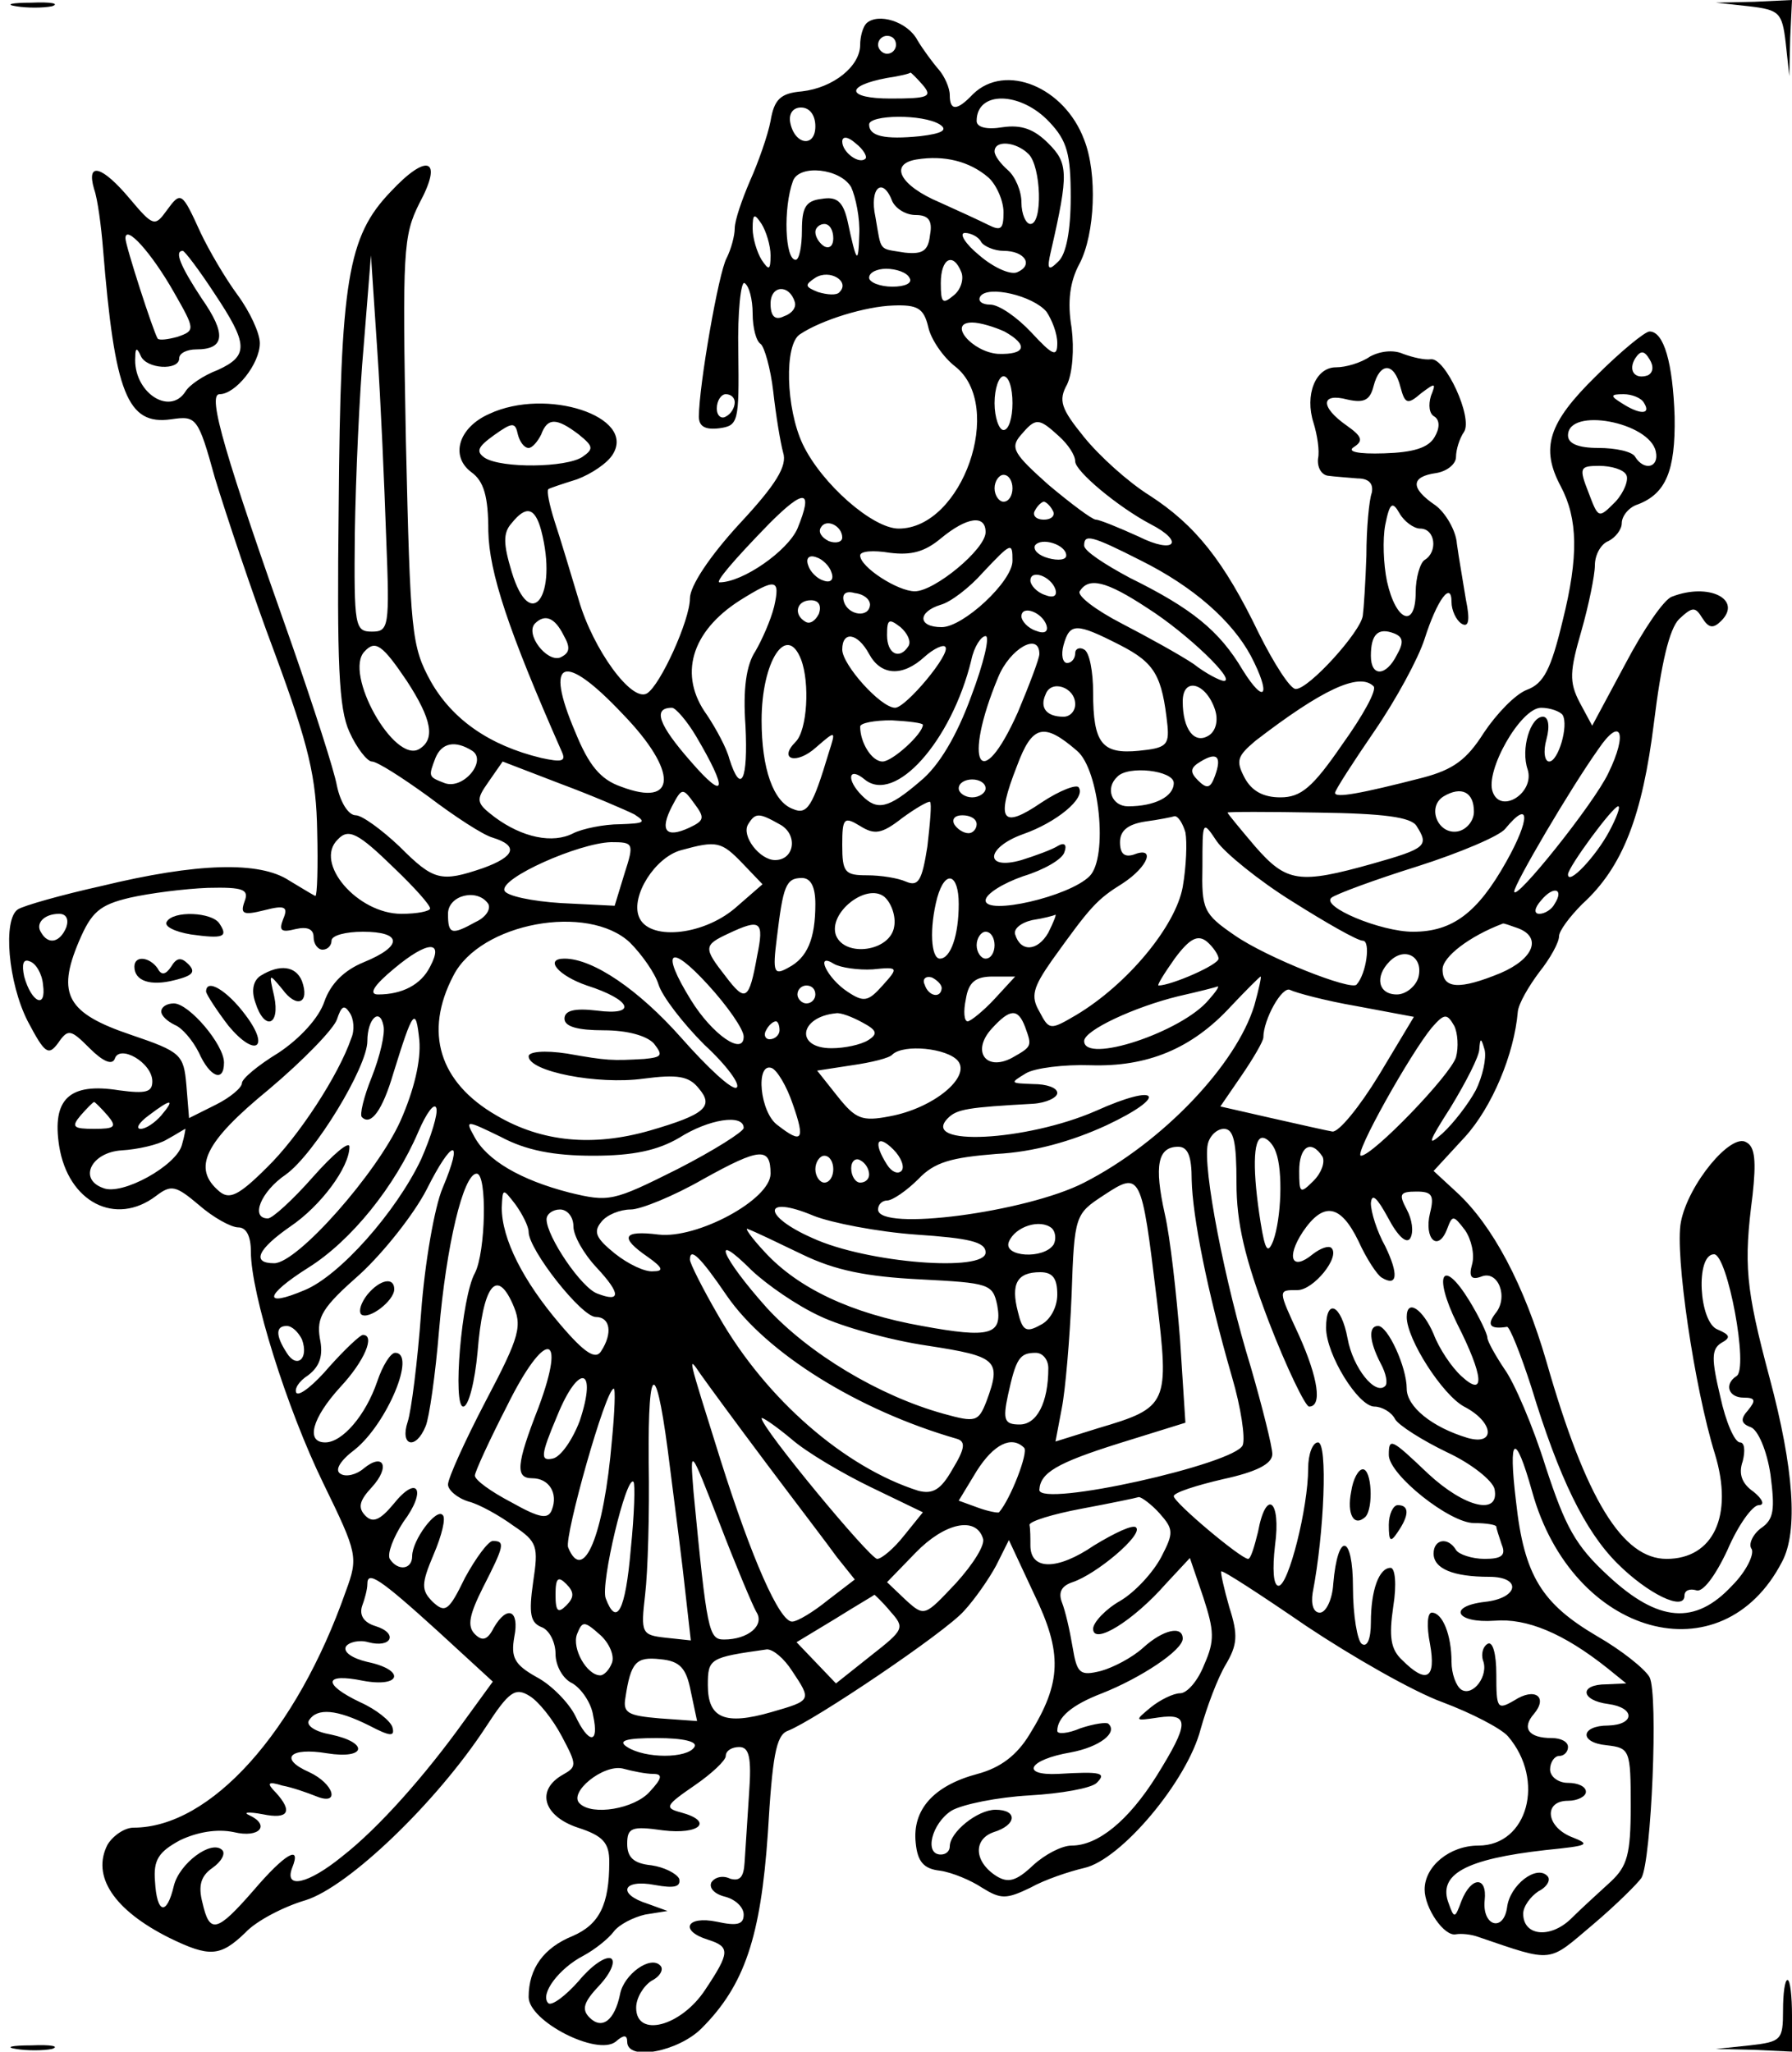 <?xml version="1.0" standalone="no"?>
<!DOCTYPE svg PUBLIC "-//W3C//DTD SVG 20010904//EN"
 "http://www.w3.org/TR/2001/REC-SVG-20010904/DTD/svg10.dtd">
<svg version="1.0" xmlns="http://www.w3.org/2000/svg"
 width="200pt" height="229pt" viewBox="0 0 200 229"
 preserveAspectRatio="xMidYMid meet">

<g transform="translate(0,229) scale(0.1,-0.1)"
fill="#000000" stroke="none">
<path d="M18 2283 c12 -2 30 -2 40 0 9 3 -1 5 -23 4 -22 0 -30 -2 -17 -4z"/>
<path d="M1952 2283 c34 -4 37 -7 41 -41 l4 -37 1 43 2 42 -42 -2 -43 -1 37
-4z"/>
<path d="M967 2264 c-4 -4 -7 -15 -7 -24 0 -24 -30 -48 -65 -52 -24 -2 -31 -9
-35 -33 -3 -16 -14 -47 -23 -67 -9 -21 -17 -44 -17 -53 0 -8 -4 -23 -9 -33 -9
-16 -31 -143 -31 -177 0 -11 7 -15 23 -13 21 3 22 7 21 85 -1 45 3 80 7 77 5
-3 9 -18 9 -34 0 -16 4 -31 9 -34 4 -3 11 -27 14 -53 3 -27 8 -57 11 -68 5
-15 -8 -36 -49 -80 -33 -36 -55 -69 -55 -83 0 -24 -33 -97 -48 -106 -17 -10
-60 49 -76 104 -9 30 -21 70 -27 88 -6 19 -9 34 -7 36 1 1 16 6 32 11 16 6 34
18 40 28 26 42 -74 75 -138 45 -34 -15 -44 -47 -20 -65 14 -10 19 -27 19 -66
1 -46 22 -110 82 -246 5 -11 0 -12 -23 -7 -58 14 -99 43 -123 85 -22 40 -23
54 -28 269 -4 212 -3 229 15 265 27 50 9 57 -32 13 -48 -50 -56 -99 -58 -351
-2 -176 0 -226 12 -252 8 -18 20 -33 25 -33 6 0 34 -18 63 -39 29 -22 61 -43
72 -46 29 -9 25 -21 -11 -34 -47 -16 -55 -14 -93 24 -20 19 -42 35 -49 35 -8
0 -17 14 -21 33 -3 17 -26 88 -50 157 -75 212 -95 280 -81 280 18 0 45 34 45
57 0 11 -11 35 -25 54 -14 19 -32 50 -41 69 -21 46 -22 47 -38 25 -13 -18 -15
-18 -41 13 -31 37 -49 42 -40 11 4 -11 8 -42 10 -67 13 -161 27 -197 76 -190
28 4 30 3 49 -66 12 -39 41 -127 67 -196 38 -103 46 -138 47 -198 1 -39 0 -72
-2 -72 -1 0 -14 8 -29 17 -33 22 -103 20 -210 -6 -45 -10 -87 -22 -93 -26 -17
-11 -11 -82 11 -125 19 -36 23 -39 34 -24 11 16 14 15 35 -6 15 -15 25 -19 28
-12 5 17 42 -4 42 -25 0 -12 -7 -14 -37 -10 -56 9 -75 -10 -67 -62 10 -63 63
-90 108 -56 17 13 22 12 48 -10 16 -14 36 -25 44 -25 9 0 14 -10 14 -27 0 -47
40 -175 81 -259 38 -78 39 -82 25 -120 -55 -157 -151 -264 -237 -264 -10 0
-23 -9 -29 -19 -18 -35 7 -73 69 -104 45 -22 57 -21 85 6 12 13 43 29 67 36
48 15 146 109 201 193 26 40 33 45 49 35 10 -6 26 -26 36 -45 17 -32 17 -34 1
-43 -30 -17 -22 -46 17 -59 28 -9 35 -17 35 -38 0 -48 -11 -70 -41 -83 -32
-13 -49 -36 -49 -68 0 -27 76 -66 97 -50 9 8 13 8 13 0 0 -22 57 -11 83 15 48
48 66 102 74 218 5 85 9 109 22 114 29 11 176 110 197 134 12 13 28 36 36 51
l14 28 28 -60 c32 -66 31 -99 -5 -157 -14 -23 -32 -37 -58 -44 -49 -13 -73
-40 -69 -77 2 -21 9 -29 27 -31 14 -2 35 -11 47 -19 21 -13 27 -13 54 0 16 9
43 18 60 22 41 9 115 97 130 155 7 25 19 57 28 72 13 22 14 33 4 64 -6 21 -10
39 -9 40 1 2 44 -26 95 -61 51 -34 119 -73 152 -85 32 -12 65 -29 73 -38 42
-49 22 -122 -33 -122 -32 0 -60 -23 -60 -49 0 -21 22 -53 35 -50 6 1 17 0 25
-3 85 -29 77 -29 128 14 26 22 50 46 54 52 11 19 19 205 9 224 -5 9 -31 30
-59 46 -61 36 -81 67 -90 150 -9 74 -1 79 18 11 45 -162 212 -208 279 -78 18
34 13 104 -14 205 -27 101 -29 127 -19 204 4 37 3 54 -7 59 -17 11 -65 -47
-73 -89 -7 -35 15 -185 38 -259 21 -69 -2 -117 -54 -117 -49 0 -90 66 -134
220 -25 86 -60 152 -100 189 l-26 24 35 38 c30 33 55 92 59 140 1 9 12 28 24
44 12 15 22 33 22 40 0 6 12 22 26 36 45 41 67 98 80 203 8 65 17 104 28 115
15 14 18 14 26 1 7 -11 12 -12 21 -3 24 24 -14 43 -55 27 -9 -3 -32 -37 -52
-75 l-37 -69 -14 26 c-12 23 -11 35 2 80 8 28 15 62 15 73 0 12 7 24 15 27 8
4 15 13 15 20 0 8 8 18 18 21 31 12 42 37 41 98 -2 60 -12 95 -28 95 -5 0 -32
-22 -60 -50 -53 -52 -62 -80 -39 -123 19 -36 20 -78 2 -150 -13 -54 -21 -70
-40 -77 -13 -5 -34 -27 -48 -48 -19 -30 -34 -41 -68 -50 -70 -18 -98 -23 -98
-17 0 3 20 34 44 69 24 35 49 81 56 103 14 44 30 65 30 41 0 -9 5 -20 11 -24
8 -5 10 3 5 27 -3 19 -8 47 -10 62 -1 15 -13 35 -24 43 -28 19 -28 32 1 36 12
2 22 10 22 18 0 8 4 21 9 28 10 16 -21 83 -37 81 -7 -1 -20 2 -31 6 -11 5 -26
3 -37 -3 -10 -7 -27 -12 -38 -12 -23 0 -35 -31 -25 -62 4 -13 7 -31 5 -40 -1
-10 4 -18 11 -19 7 -1 22 -2 33 -3 13 0 18 -6 16 -16 -3 -8 -6 -40 -6 -70 -1
-30 -3 -60 -4 -67 -2 -18 -61 -83 -75 -82 -6 0 -24 28 -41 62 -39 81 -71 121
-122 154 -24 15 -56 44 -73 65 -26 32 -29 41 -19 59 6 13 8 39 5 63 -5 29 -2
52 9 72 17 33 20 100 5 138 -22 59 -88 86 -124 51 -18 -19 -26 -19 -26 -1 0 8
-6 21 -12 28 -7 8 -18 23 -24 33 -11 21 -44 31 -57 19z m33 -24 c0 -5 -4 -10
-10 -10 -5 0 -10 5 -10 10 0 6 5 10 10 10 6 0 10 -4 10 -10z m30 -45 c11 -13
6 -15 -36 -15 -49 0 -52 14 -4 23 14 2 26 5 26 6 1 0 7 -6 14 -14z m141 -41
c20 -21 24 -36 24 -84 0 -37 -5 -64 -14 -72 -11 -11 -13 -9 -8 12 20 87 19 98
-3 120 -16 16 -30 21 -51 18 -18 -3 -29 0 -29 7 0 34 49 33 81 -1z m-261 -5
c0 -24 -23 -21 -28 4 -2 10 3 17 12 17 10 0 16 -9 16 -21z m139 2 c9 -6 3 -10
-22 -13 -40 -4 -57 0 -57 13 0 11 60 12 79 0z m-83 -38 c-7 -7 -26 7 -26 19 0
6 6 6 15 -2 9 -7 13 -15 11 -17z m182 5 c14 -14 16 -78 2 -78 -5 0 -10 11 -10
24 0 13 -7 29 -15 36 -8 7 -15 16 -15 21 0 13 24 11 38 -3z m-45 -26 c9 -8 17
-26 17 -39 0 -19 -3 -21 -17 -14 -10 5 -34 16 -54 25 -45 19 -57 43 -26 48 31
5 59 -2 80 -20z m-153 -11 c5 -11 10 -35 9 -53 -1 -34 -3 -32 -13 15 -5 22
-12 28 -29 25 -18 -2 -22 -10 -22 -35 0 -18 -3 -33 -7 -33 -12 0 -14 58 -3 88
7 19 53 14 65 -7z m46 -16 c4 -8 15 -15 26 -15 14 0 19 -6 16 -22 -2 -18 -8
-22 -28 -20 -30 5 -26 0 -33 40 -7 32 8 46 19 17z m-136 -60 c0 -17 -2 -17
-10 -5 -5 8 -10 24 -10 35 0 17 2 17 10 5 5 -8 10 -24 10 -35z m70 19 c0 -8
-4 -12 -10 -9 -5 3 -10 10 -10 16 0 5 5 9 10 9 6 0 10 -7 10 -16z m-736 -60
c24 -42 24 -43 4 -50 -11 -3 -20 -4 -22 -2 -5 8 -36 104 -36 112 0 16 29 -16
54 -60z m901 56 c3 -5 15 -10 25 -10 24 0 34 -16 15 -24 -8 -3 -27 6 -42 19
-16 13 -23 25 -16 25 6 0 15 -4 18 -10z m-856 -57 c38 -57 39 -70 4 -86 -16
-6 -32 -17 -36 -24 -18 -28 -59 0 -56 39 0 10 2 10 6 1 6 -15 43 -17 43 -3 0
6 9 10 19 10 32 0 34 17 6 57 -23 35 -31 53 -21 53 2 0 18 -21 35 -47z m192
-273 c4 -100 3 -105 -16 -105 -19 0 -20 6 -19 110 1 61 5 155 10 210 l8 100 7
-105 c4 -58 8 -152 10 -210z m642 296 c3 -8 -1 -20 -9 -26 -12 -10 -14 -8 -14
14 0 28 14 35 23 12z m-136 -22 c-3 -4 -14 -3 -24 0 -15 6 -15 8 -3 16 16 10
39 -4 27 -16z m78 16 c4 -6 -5 -10 -19 -10 -14 0 -26 5 -26 10 0 6 9 10 19 10
11 0 23 -4 26 -10z m-128 -27 c2 -6 -3 -13 -12 -16 -10 -5 -15 0 -15 14 0 21
21 22 27 2z m281 -11 c6 -9 12 -24 12 -35 0 -16 -5 -14 -29 12 -16 17 -36 31
-46 31 -9 0 -14 4 -11 9 8 13 59 1 74 -17z m-132 -17 c3 -14 17 -34 30 -44 56
-44 8 -181 -63 -181 -29 0 -86 50 -107 94 -19 40 -21 112 -3 123 24 16 73 31
104 32 27 1 34 -3 39 -24z m85 -5 c27 -15 24 -26 -7 -25 -29 2 -57 35 -29 35
9 0 25 -5 36 -10z m718 -49 c-15 -5 -22 6 -14 19 6 9 10 9 16 -1 5 -8 4 -15
-2 -18z m-276 -13 c5 -19 8 -20 23 -7 16 12 17 12 11 -3 -3 -10 -2 -20 4 -23
6 -4 6 -13 0 -23 -7 -12 -24 -17 -56 -18 -30 -1 -42 2 -34 7 11 7 9 12 -8 24
-30 21 -29 37 1 29 18 -4 25 -1 29 15 7 27 23 27 30 -1z m-433 -18 c0 -16 -4
-30 -10 -30 -5 0 -10 14 -10 30 0 17 5 30 10 30 6 0 10 -13 10 -30z m-310 1
c0 -6 -4 -13 -10 -16 -5 -3 -10 1 -10 9 0 9 5 16 10 16 6 0 10 -4 10 -9z
m1015 -1 c8 -13 -5 -13 -25 0 -13 8 -13 10 2 10 9 0 20 -4 23 -10z m13 -54 c4
-18 -13 -22 -23 -6 -3 6 -22 10 -41 10 -23 0 -34 5 -34 14 0 32 91 15 98 -18z
m-1258 4 c4 0 10 7 14 15 7 19 17 19 42 0 16 -13 17 -16 4 -25 -18 -12 -90
-13 -109 -1 -10 7 -8 12 10 25 21 15 24 15 27 1 2 -8 7 -15 12 -15z m592 13
c10 -9 18 -21 18 -28 0 -11 48 -51 84 -70 39 -20 27 -34 -13 -14 -22 10 -44
19 -48 19 -4 0 -28 18 -53 39 -38 34 -43 41 -31 55 17 20 20 20 43 -1z m633
-43 c3 -5 -2 -19 -12 -30 -19 -19 -19 -19 -30 10 -11 28 -10 30 12 30 13 0 27
-4 30 -10z m-685 -15 c0 -8 -4 -15 -10 -15 -5 0 -10 7 -10 15 0 8 5 15 10 15
6 0 10 -7 10 -15z m-240 -45 c-11 -25 -61 -60 -87 -60 -5 0 15 24 56 66 39 39
49 38 31 -6z m285 20 c3 -5 -1 -10 -10 -10 -9 0 -13 5 -10 10 3 6 8 10 10 10
2 0 7 -4 10 -10z m410 -20 c17 0 20 -26 5 -35 -5 -3 -10 -20 -10 -36 0 -41
-22 -33 -32 12 -4 19 -5 47 -2 63 5 25 8 27 16 13 5 -9 16 -17 23 -17z m-981
-2 c19 -73 -12 -116 -33 -46 -9 30 -10 43 0 54 16 20 26 18 33 -8z m336 -8 c0
-5 -7 -7 -15 -4 -8 4 -12 10 -9 15 6 11 24 2 24 -11z m160 6 c0 -19 -57 -66
-79 -66 -19 0 -61 27 -61 40 0 5 15 6 33 3 24 -3 39 1 57 16 29 24 50 27 50 7z
m90 -26 c0 -5 -9 -6 -20 -3 -11 3 -17 9 -15 14 7 10 35 1 35 -11z m84 -6 c58
-29 101 -67 122 -106 23 -44 16 -56 -9 -16 -26 44 -57 69 -126 103 -28 15 -51
30 -51 36 0 13 7 12 64 -17z m-144 0 c0 -23 -55 -74 -79 -74 -27 0 -27 17 -1
25 11 3 32 19 47 36 32 34 33 34 33 13z m-202 -13 c3 -8 -1 -12 -9 -9 -7 2
-15 10 -17 17 -3 8 1 12 9 9 7 -2 15 -10 17 -17z m250 -19 c2 -7 -2 -10 -12
-6 -9 3 -16 11 -16 16 0 13 23 5 28 -10z m-314 -19 c-4 -16 -14 -38 -21 -50
-10 -15 -14 -42 -11 -83 3 -61 -5 -78 -18 -37 -3 12 -15 34 -25 49 -32 44 -18
93 37 128 40 25 45 24 38 -7z m417 -2 c44 -28 99 -81 85 -81 -4 0 -20 8 -34
19 -15 10 -51 30 -80 45 -29 15 -50 31 -47 36 10 16 29 12 76 -19z m-310 4
c-1 -15 -24 -12 -29 3 -3 9 2 13 12 10 10 -1 17 -7 17 -13z m-57 -10 c-4 -8
-10 -12 -15 -9 -14 8 -10 24 6 24 9 0 12 -6 9 -15z m254 -13 c2 -7 -2 -10 -12
-6 -9 3 -16 11 -16 16 0 13 23 5 28 -10z m-539 -11 c8 -14 7 -20 -4 -25 -15
-5 -39 26 -28 38 11 11 22 7 32 -13z m385 -12 c-10 -16 -24 -9 -24 12 0 18 2
19 15 9 8 -7 12 -16 9 -21z m236 1 c39 -20 47 -34 53 -90 2 -22 -2 -25 -32
-28 -41 -4 -51 8 -51 65 0 23 -4 45 -10 48 -5 3 -10 1 -10 -4 0 -6 -4 -11 -9
-11 -5 0 -7 9 -4 20 7 25 14 25 63 0z m309 -11 c-12 -24 -29 -25 -29 -1 0 24
8 32 26 25 10 -4 11 -10 3 -24z m-589 1 c13 -24 37 -26 62 -3 10 9 21 14 23
11 7 -7 -44 -68 -56 -68 -16 0 -59 48 -59 65 0 21 17 19 30 -5z m114 -47 c-16
-44 -36 -78 -57 -95 -36 -31 -48 -33 -65 -16 -18 18 -15 33 3 18 34 -28 97 43
119 133 3 15 11 27 16 27 5 0 -2 -30 -16 -67z m-630 17 c28 -43 32 -65 14 -76
-28 -17 -85 85 -61 109 12 13 20 7 47 -33z m440 24 c10 -26 7 -79 -6 -92 -20
-20 1 -26 23 -6 22 19 22 19 14 -6 -18 -60 -24 -70 -40 -63 -22 8 -35 45 -35
99 0 66 28 109 44 68z m266 6 c0 -5 -11 -34 -24 -65 -42 -94 -62 -57 -22 39
13 32 46 51 46 26z m-465 -67 c62 -64 61 -105 -2 -81 -23 8 -36 24 -51 61 -35
82 -13 90 53 20z m505 11 c0 -8 -6 -14 -13 -14 -19 0 -27 10 -20 25 6 17 33 8
33 -11z m156 -6 c4 -12 1 -24 -7 -29 -16 -10 -29 7 -29 38 0 28 26 21 36 -9z
m177 26 c4 -4 -12 -33 -35 -65 -33 -48 -46 -59 -69 -59 -19 0 -32 7 -40 22
-10 19 -8 24 12 41 74 57 116 77 132 61z m-756 -56 c36 -61 33 -73 -6 -28 -36
41 -43 60 -21 60 4 0 17 -15 27 -32z m967 24 c7 -12 -5 -52 -15 -52 -5 0 -7
11 -3 25 4 15 2 25 -4 25 -14 0 -25 -36 -17 -59 8 -26 -30 -50 -39 -25 -9 23
31 94 54 94 10 0 21 -4 24 -8z m-714 -11 c0 -10 -34 -41 -45 -41 -12 0 -25 21
-25 39 0 4 16 7 35 7 19 -1 35 -3 35 -5z m172 -29 c25 -21 35 -119 14 -140
-23 -23 -116 -44 -116 -27 0 7 19 19 42 27 23 7 44 19 46 27 3 8 0 11 -7 7 -6
-4 -25 -11 -41 -16 -42 -12 -40 14 2 29 37 13 70 40 62 52 -2 4 -21 -3 -42
-17 -44 -30 -51 -20 -27 41 17 46 30 49 67 17z m593 -25 c-16 -34 -105 -145
-105 -132 0 8 62 114 94 159 25 37 33 18 11 -27z m-1268 25 c17 -11 -10 -44
-31 -36 -18 7 -18 7 -10 28 7 17 22 20 41 8z m829 -28 c-5 -14 -9 -15 -19 -5
-9 9 -9 14 3 21 18 11 24 6 16 -16z m-648 -43 c14 -9 11 -10 -16 -11 -18 0
-42 -5 -52 -10 -23 -12 -57 -5 -88 18 -21 16 -21 19 -7 39 l16 23 65 -25 c35
-13 72 -29 82 -34z m602 35 c0 -15 -21 -26 -51 -26 -18 0 -26 20 -12 33 12 13
63 7 63 -7z m-210 -6 c0 -5 -7 -10 -15 -10 -8 0 -15 5 -15 10 0 6 7 10 15 10
8 0 15 -4 15 -10z m-331 -44 c-26 -12 -33 -3 -19 24 11 21 12 21 25 3 12 -16
11 -19 -6 -27z m876 18 c0 -10 -8 -20 -18 -22 -22 -4 -35 27 -16 39 20 12 34
5 34 -17z m-610 -39 c-6 -38 -10 -45 -24 -39 -9 4 -28 7 -43 7 -25 0 -28 3
-28 34 0 30 2 32 20 21 16 -10 24 -9 47 9 15 11 29 19 31 18 2 -2 0 -24 -3
-50z m546 23 c14 -22 11 -25 -49 -42 -82 -23 -96 -21 -131 19 -17 20 -31 37
-31 38 0 1 46 1 101 0 73 -1 104 -5 110 -15z m215 -6 c-15 -28 -46 -61 -46
-48 0 8 50 76 56 76 3 0 -2 -13 -10 -28z m-926 8 c21 -11 17 -40 -5 -40 -17 0
-38 27 -30 40 8 13 12 13 35 0z m220 0 c0 -5 -4 -10 -9 -10 -6 0 -13 5 -16 10
-3 6 1 10 9 10 9 0 16 -4 16 -10z m233 -9 c2 -11 1 -38 -3 -61 -8 -44 -62
-109 -119 -143 -29 -17 -30 -17 -41 4 -10 17 -7 27 14 57 43 60 50 68 79 86
29 19 37 42 12 32 -10 -3 -15 1 -15 14 0 13 9 20 28 23 15 2 30 5 33 6 4 0 9
-8 12 -18z m358 -33 c-32 -57 -60 -78 -104 -78 -36 0 -103 28 -91 38 5 4 48
20 96 35 47 15 92 34 98 42 28 34 28 11 1 -37z m-239 -44 c38 -24 73 -44 79
-44 9 0 4 -37 -7 -49 -6 -7 -100 30 -136 55 -35 24 -37 29 -36 77 0 51 0 52
16 28 9 -13 47 -44 84 -67z m-1002 37 c22 -21 40 -41 40 -45 0 -3 -14 -6 -32
-6 -49 0 -98 57 -71 83 12 13 23 7 63 -32z m257 -6 l-11 -36 -60 3 c-32 2 -61
8 -63 14 -5 14 83 53 119 54 25 0 26 -1 15 -35z m132 11 l22 -23 -31 -27 c-37
-31 -97 -36 -107 -9 -9 23 18 66 47 74 40 11 45 10 69 -15z m81 -45 c0 -39 -9
-60 -30 -71 -16 -9 -18 -6 -13 33 7 58 10 67 28 67 10 0 15 -10 15 -29z m160
0 c0 -35 -9 -61 -21 -61 -10 0 -12 34 -3 68 9 32 24 27 24 -7z m-797 3 c-5
-14 -2 -16 22 -10 23 6 27 4 21 -10 -5 -13 -2 -15 14 -11 13 3 20 0 20 -9 0
-8 5 -14 10 -14 6 0 10 5 10 10 0 6 16 10 35 10 44 0 45 -16 1 -34 -22 -9 -37
-24 -44 -44 -6 -18 -27 -41 -51 -57 -23 -14 -41 -29 -41 -34 0 -5 -13 -16 -29
-24 l-30 -15 -3 37 c-3 34 -6 37 -62 56 -71 24 -83 45 -58 104 14 33 23 41 57
49 22 5 61 10 87 11 40 1 46 -2 41 -15z m725 -28 c-4 -28 -55 -35 -65 -10 -9
25 34 59 54 43 8 -7 13 -22 11 -33z m737 25 c-3 -6 -11 -11 -17 -11 -6 0 -6 6
2 15 14 17 26 13 15 -4z m-1190 0 c3 -6 -3 -15 -14 -20 -27 -15 -31 -14 -31 9
0 21 33 29 45 11z m-471 -26 c-7 -17 -20 -20 -28 -6 -7 10 3 21 20 21 8 0 11
-6 8 -15z m1096 -6 c-12 -21 -31 -22 -37 -2 -2 6 6 13 19 16 13 2 24 5 26 6 1
0 -2 -8 -8 -20z m-467 -11 c13 -13 28 -34 32 -47 4 -13 27 -43 51 -67 25 -23
41 -45 36 -48 -5 -3 -32 22 -62 56 -47 53 -98 88 -130 88 -23 0 -7 -19 25 -30
50 -16 57 -34 11 -28 -25 3 -36 0 -36 -9 0 -9 15 -13 44 -13 26 0 48 -6 56
-15 10 -13 9 -15 -11 -17 -36 -2 -41 -2 -86 6 -26 4 -43 2 -43 -3 0 -17 77
-32 128 -25 38 5 51 3 62 -11 17 -20 7 -29 -55 -47 -63 -18 -120 -13 -171 17
-64 37 -81 93 -48 156 30 59 150 81 197 37z m142 -15 c-9 -50 -13 -52 -35 -23
-25 32 -25 35 3 48 36 17 40 14 32 -25z m849 31 c27 -10 18 -34 -19 -50 -46
-19 -65 -18 -65 4 0 14 30 37 67 51 1 1 8 -2 17 -5z m-584 -19 c0 -8 -4 -15
-10 -15 -5 0 -10 7 -10 15 0 8 5 15 10 15 6 0 10 -7 10 -15z m250 -15 c0 -7
-53 -30 -67 -30 -2 0 6 13 18 30 17 23 26 27 36 19 7 -6 13 -15 13 -19z m-880
-9 c-10 -20 -31 -31 -58 -31 -11 0 -5 10 18 29 37 31 56 32 40 2z m350 -78 c0
-22 -35 2 -59 41 -34 55 -24 64 19 17 22 -24 40 -50 40 -58z m753 66 c-3 -10
-14 -19 -24 -19 -21 0 -25 20 -8 37 17 17 38 5 32 -18z m-1535 -8 c4 -28 -13
-20 -21 9 -3 14 -1 20 6 17 7 -2 14 -14 15 -26z m926 17 c29 3 29 2 11 -18
-16 -18 -21 -19 -39 -7 -23 15 -37 45 -15 31 7 -4 27 -7 43 -6z m77 -21 c-1
-12 -15 -9 -19 4 -3 6 1 10 8 8 6 -3 11 -8 11 -12z m59 -12 c-13 -14 -27 -25
-30 -25 -4 0 -5 11 -2 25 3 19 11 25 30 25 l25 0 -23 -25z m290 -7 c-20 -66
-102 -153 -190 -198 -64 -33 -230 -55 -230 -30 0 6 5 10 10 10 6 0 22 11 35
24 18 19 37 24 87 28 41 2 84 14 123 32 70 33 59 48 -12 16 -78 -34 -197 -40
-165 -8 10 10 22 12 95 16 15 1 27 7 27 12 0 6 -12 10 -27 10 -26 1 -26 1 -8
12 10 6 43 10 72 9 63 -2 113 18 157 66 17 18 32 33 33 33 1 0 -2 -14 -7 -32z
m-490 12 c0 -5 -4 -10 -10 -10 -5 0 -10 5 -10 10 0 6 5 10 10 10 6 0 10 -4 10
-10z m439 -6 c-30 -36 -139 -72 -139 -46 0 12 56 38 105 50 22 5 42 10 44 11
2 0 -2 -6 -10 -15z m165 -7 l64 -12 -39 -65 c-22 -36 -45 -64 -52 -63 -6 1
-37 8 -68 15 l-57 13 24 35 c13 19 24 38 24 42 0 20 21 58 30 53 6 -3 39 -12
74 -18z m-1122 -36 c-14 -41 -59 -110 -94 -144 -32 -32 -42 -36 -53 -27 -31
26 -17 55 55 114 38 32 72 67 76 78 5 15 8 17 14 8 5 -7 6 -20 2 -29z m23 -43
c-9 -22 -14 -43 -11 -45 10 -10 23 8 35 49 22 71 25 75 29 37 2 -23 -6 -56
-21 -90 -26 -58 -115 -159 -141 -159 -26 0 -18 16 18 41 34 23 66 66 66 89 0
7 -18 -8 -41 -34 -22 -25 -45 -46 -50 -46 -20 0 -8 30 20 49 32 23 91 120 91
149 0 25 14 38 18 17 2 -9 -4 -34 -13 -57z m547 61 c17 -9 18 -13 7 -20 -8 -5
-26 -9 -41 -9 -41 0 -36 35 5 39 5 1 18 -4 29 -10z m182 -5 c8 -22 8 -22 -15
-35 -29 -15 -45 8 -22 33 20 22 29 23 37 2z m481 -34 c-6 -20 -93 -110 -106
-110 -9 0 55 114 79 143 14 16 17 16 25 2 4 -8 5 -24 2 -35z m-755 30 c0 -5
-5 -10 -11 -10 -5 0 -7 5 -4 10 3 6 8 10 11 10 2 0 4 -4 4 -10z m777 -67 c-8
-15 -25 -37 -37 -48 -18 -16 -16 -10 9 29 17 28 32 57 32 65 1 13 2 13 6 -1 2
-9 -2 -29 -10 -45z m-578 33 c15 -18 -27 -53 -76 -62 -31 -6 -38 -3 -58 22
l-23 29 39 6 c21 3 42 8 45 12 13 12 61 7 73 -7z m-184 -49 c14 -40 10 -44
-17 -23 -20 14 -25 70 -7 64 6 -2 17 -20 24 -41z m-765 -12 c11 -13 8 -15 -15
-15 -23 0 -26 2 -15 15 7 8 14 15 15 15 1 0 8 -7 15 -15z m60 0 c-7 -8 -17
-15 -23 -15 -6 0 -2 7 9 15 25 19 30 19 14 0z m290 -49 c-28 -59 -91 -130
-130 -146 -47 -20 -45 -6 4 25 48 30 97 91 123 152 9 21 18 33 20 26 2 -6 -6
-32 -17 -57z m192 4 c45 0 72 6 96 20 33 21 72 27 72 11 0 -4 -33 -25 -74 -46
-72 -36 -76 -37 -121 -26 -54 14 -92 36 -106 63 -10 18 -9 18 30 -1 28 -15 59
-21 103 -21z m-459 12 c-6 -23 -67 -57 -88 -48 -28 10 -13 40 21 42 17 1 40 6
50 12 11 6 20 12 21 12 0 0 -1 -8 -4 -18z m1177 -42 c0 -45 9 -84 36 -155 20
-52 41 -95 45 -95 15 0 10 32 -11 79 -24 52 -24 51 -2 51 18 0 48 37 38 47 -3
3 -12 0 -21 -7 -23 -19 -30 -4 -11 25 23 34 42 31 62 -10 9 -20 21 -38 26 -41
18 -11 19 4 4 35 -9 16 -16 38 -16 48 1 12 7 6 19 -16 11 -21 21 -30 25 -23 4
7 2 21 -4 32 -9 17 -8 20 11 20 17 0 20 -4 15 -24 -7 -29 9 -44 19 -18 6 16 7
16 20 -1 7 -10 11 -27 8 -38 -4 -14 -1 -18 10 -14 19 8 31 -23 16 -41 -10 -13
-6 -18 13 -15 3 0 15 -30 27 -67 31 -102 60 -161 96 -197 34 -34 75 -54 75
-36 0 6 6 8 13 6 7 -3 21 15 35 45 12 28 28 50 35 50 7 0 4 7 -6 15 -13 9 -17
20 -12 34 3 12 2 21 -3 21 -6 0 -16 23 -22 51 -10 42 -10 53 1 60 11 6 10 9
-4 15 -21 8 -25 84 -4 84 15 0 39 -128 25 -136 -14 -9 -9 -24 8 -24 13 0 14
-3 5 -14 -9 -10 -8 -15 3 -19 8 -3 18 -26 22 -53 5 -39 4 -50 -11 -60 -9 -7
-14 -18 -10 -23 3 -6 -6 -25 -22 -41 -41 -44 -82 -41 -138 11 -37 34 -48 55
-70 122 -14 45 -35 94 -46 109 -10 15 -19 31 -19 35 0 4 -9 23 -20 41 -30 49
-41 30 -14 -25 30 -59 32 -84 5 -59 -11 10 -25 31 -31 47 -12 28 -30 40 -30
19 0 -25 40 -87 64 -100 33 -17 36 -44 4 -35 -40 12 -68 35 -68 55 0 24 -21
70 -32 70 -11 0 -10 -17 3 -42 6 -11 8 -22 5 -25 -11 -11 -36 20 -42 53 -7 38
-24 46 -24 12 0 -30 36 -88 54 -88 8 0 19 -6 23 -14 4 -7 31 -24 58 -37 28
-13 51 -32 53 -41 6 -30 -33 -21 -74 17 -41 39 -44 41 -44 21 0 -22 68 -76 95
-76 14 0 25 -2 25 -4 0 -2 3 -11 6 -20 5 -12 0 -16 -19 -16 -14 0 -29 5 -32
10 -9 15 -25 12 -25 -4 0 -17 22 -26 62 -26 37 0 33 -24 -5 -28 -42 -5 -32
-24 11 -21 36 3 77 -14 126 -53 l21 -17 -22 -1 c-31 0 -29 -18 2 -22 30 -4 30
-23 0 -24 -31 0 -33 -19 -2 -22 26 -3 27 -5 27 -68 0 -54 -4 -67 -22 -84 -13
-12 -33 -30 -45 -42 -23 -22 -53 -19 -53 6 0 8 8 19 17 25 10 5 14 13 10 17
-12 13 -42 -10 -45 -35 -4 -28 -28 -21 -25 8 3 27 -15 27 -26 -1 -7 -19 -8
-20 -14 -3 -13 33 19 50 108 60 49 5 51 6 28 15 -28 12 -30 40 -3 40 11 0 20
5 20 10 0 6 -9 10 -20 10 -11 0 -20 7 -20 15 0 8 5 15 10 15 6 0 10 5 10 10 0
6 -8 10 -18 10 -26 0 -34 11 -20 27 16 19 1 30 -22 15 -19 -11 -20 -9 -20 29
0 23 -4 38 -10 34 -5 -3 -7 -11 -5 -18 7 -17 -11 -41 -24 -33 -6 4 -11 18 -11
31 0 30 -10 55 -22 55 -5 0 -6 -15 -2 -35 7 -39 -4 -45 -31 -18 -13 12 -15 26
-10 60 4 25 2 43 -3 43 -13 0 -22 -25 -22 -61 0 -18 -4 -28 -10 -24 -5 3 -10
32 -10 63 0 60 -17 63 -22 4 -1 -17 -8 -32 -15 -32 -7 0 -10 9 -8 22 13 67 17
168 6 168 -6 0 -11 -13 -11 -29 0 -44 -22 -131 -33 -131 -6 0 -7 19 -4 45 7
51 -10 64 -19 15 -4 -16 -8 -30 -11 -30 -8 0 -83 63 -83 70 0 4 25 12 55 19
37 8 55 17 55 28 0 8 -11 52 -24 97 -29 94 -54 223 -48 249 2 9 10 17 18 17
11 0 14 -15 14 -60z m-374 13 c-4 -4 -11 -1 -16 7 -16 25 -11 35 7 17 9 -9 13
-20 9 -24z m418 21 c8 -21 6 -74 -3 -99 -6 -15 -9 -11 -14 20 -9 56 -9 95 2
95 5 0 12 -7 15 -16z m-930 -40 c-9 -21 -20 -84 -24 -139 -4 -55 -11 -110 -15
-122 -9 -27 9 -32 20 -5 4 9 11 58 15 107 8 94 27 175 42 175 12 0 10 -88 -2
-111 -15 -27 -25 -149 -13 -149 6 0 13 28 16 61 6 74 21 94 39 54 11 -25 9
-35 -30 -109 -23 -44 -42 -86 -42 -93 0 -6 10 -15 23 -19 12 -3 35 -16 50 -27
27 -18 28 -23 22 -63 -5 -35 -3 -45 9 -50 9 -3 16 -17 16 -30 0 -13 8 -28 19
-33 10 -6 21 -22 23 -36 7 -32 -5 -32 -20 0 -7 14 -26 34 -43 43 -25 14 -29
22 -25 45 6 30 -8 36 -23 10 -7 -14 -13 -15 -21 -7 -9 9 -6 22 9 52 24 47 25
52 11 52 -5 0 -19 -19 -31 -41 -18 -37 -22 -40 -36 -27 -13 13 -13 20 1 53 9
21 14 41 10 44 -7 8 -34 -28 -34 -46 0 -15 -16 -17 -25 -3 -3 6 4 24 15 41 27
36 16 54 -11 20 -15 -18 -23 -21 -31 -13 -9 9 -7 17 7 32 21 23 13 39 -9 21
-8 -7 -20 -10 -26 -6 -7 4 0 15 16 27 36 29 69 108 45 108 -5 0 -14 -14 -20
-32 -13 -38 -39 -68 -58 -68 -22 0 -15 27 17 62 27 29 39 58 25 58 -3 0 -20
-16 -37 -35 -17 -20 -33 -33 -37 -30 -3 4 2 13 13 20 13 10 17 22 13 41 -4 24
3 35 45 72 27 25 60 67 74 94 29 58 42 59 18 2z m366 16 c0 -29 -82 -73 -125
-68 -40 5 -44 -3 -12 -25 17 -12 18 -16 6 -16 -9 -1 -28 8 -43 20 -21 17 -24
24 -15 35 6 8 21 14 33 14 11 0 48 15 81 34 63 35 75 36 75 6z m470 -7 c1 -41
17 -123 45 -220 10 -34 15 -68 12 -76 -8 -21 -227 -70 -227 -50 1 19 19 30 89
52 l74 23 -6 93 c-4 51 -11 114 -17 140 -12 54 -8 75 15 75 11 0 15 -11 15
-37z m146 26 c3 -6 -1 -18 -10 -27 -15 -15 -16 -14 -16 11 0 27 13 36 26 16z
m-546 -14 c0 -8 -4 -15 -10 -15 -5 0 -10 7 -10 15 0 8 5 15 10 15 6 0 10 -7
10 -15z m40 -6 c0 -5 -4 -9 -10 -9 -5 0 -10 7 -10 16 0 8 5 12 10 9 6 -3 10
-10 10 -16z m321 -139 c14 -117 13 -121 -65 -144 l-48 -15 7 37 c4 20 9 78 11
127 3 89 4 90 36 111 41 27 42 25 59 -116z m-701 75 c0 -20 59 -95 75 -95 16
0 19 -18 6 -38 -6 -10 -18 -3 -46 30 -41 48 -65 95 -65 130 1 22 1 22 15 4 8
-11 15 -25 15 -31z m432 -3 c59 -4 78 -8 78 -20 0 -22 -132 -12 -193 16 -57
25 -56 49 1 25 20 -8 72 -18 114 -21z m-382 9 c0 -10 11 -30 26 -46 27 -29 27
-39 1 -29 -18 6 -57 64 -57 83 0 6 7 11 15 11 8 0 15 -8 15 -19z m536 -20
c-11 -17 -57 -14 -50 3 7 17 35 26 48 15 4 -4 5 -12 2 -18z m-281 -11 c37 -18
72 -25 132 -28 77 -4 81 -5 86 -29 6 -33 -8 -37 -84 -23 -79 14 -138 42 -175
82 -16 17 -24 29 -19 26 6 -2 33 -15 60 -28z m20 -69 c25 -12 79 -27 120 -33
78 -12 83 -16 66 -62 -9 -23 -12 -24 -48 -14 -72 20 -150 67 -197 118 -51 57
-64 89 -17 42 17 -16 50 -39 76 -51z m-104 23 c44 -64 146 -128 257 -160 10
-3 9 -11 -5 -34 -13 -23 -22 -28 -38 -24 -82 26 -170 102 -223 195 -18 31 -32
59 -32 63 0 14 11 4 41 -40z m369 1 c0 -14 -8 -29 -19 -34 -16 -9 -20 -6 -25
15 -8 31 -1 44 25 44 14 0 19 -7 19 -25z m-843 -50 c8 -22 -6 -33 -17 -15 -13
20 -12 30 0 30 6 0 13 -7 17 -15z m264 -76 c-25 -64 -26 -79 -7 -79 19 0 29
-17 22 -35 -4 -11 -13 -10 -45 8 -23 12 -41 25 -41 30 0 4 16 39 36 78 42 85
67 84 35 -2z m569 44 c0 -39 -13 -63 -32 -63 -17 0 -19 5 -13 33 9 41 13 47
31 47 8 0 14 -8 14 -17z m-315 -106 c33 -44 69 -91 79 -105 l20 -25 -30 -23
c-16 -13 -34 -24 -40 -24 -14 0 -45 70 -80 181 -37 118 -37 117 -22 95 7 -10
40 -55 73 -99z m-208 47 c-8 -21 -21 -40 -30 -42 -14 -3 -14 3 5 48 24 59 45
54 25 -6z m101 -54 c6 -47 14 -109 17 -138 l6 -53 -28 3 c-27 3 -28 5 -23 48
3 25 5 91 4 148 -1 118 9 115 24 -8z m-65 33 c-9 -107 -32 -162 -49 -120 -4
13 42 177 51 177 2 0 1 -26 -2 -57z m289 -53 l58 -28 -21 -26 c-11 -14 -25
-26 -30 -26 -8 0 -129 146 -129 157 0 2 15 -8 33 -23 17 -15 58 -39 89 -54z
m171 44 c5 -5 -15 -57 -28 -72 -1 -1 -12 1 -23 5 l-22 8 20 33 c19 30 39 40
53 26z m-299 -183 c10 -15 -9 -31 -36 -31 -17 0 -19 9 -34 165 -4 50 -4 50 29
-35 18 -47 37 -92 41 -99z m-140 70 c-6 -70 -16 -87 -28 -55 -6 16 23 138 31
130 2 -2 1 -36 -3 -75z m590 40 c16 -18 16 -22 2 -49 -9 -17 -29 -39 -46 -49
-16 -9 -30 -24 -30 -31 0 -19 45 9 81 50 l27 29 15 -44 c12 -37 13 -48 1 -75
-7 -18 -19 -32 -27 -32 -7 0 -22 -7 -33 -16 -18 -15 -18 -15 9 -11 35 5 34 -7
-2 -65 -32 -51 -66 -78 -95 -78 -11 0 -30 -10 -43 -22 -19 -18 -28 -20 -41
-12 -25 16 -26 41 -3 49 26 8 27 25 2 25 -20 0 -51 -25 -51 -41 0 -5 -4 -9
-10 -9 -19 0 -10 35 12 49 12 7 51 15 87 17 35 2 69 8 75 14 11 11 6 13 -43
10 -43 -2 -33 16 14 24 32 6 53 22 42 32 -2 2 -16 0 -31 -5 -14 -6 -26 -7 -26
-3 0 15 16 29 50 42 43 17 90 48 90 61 0 15 -22 10 -44 -10 -12 -11 -33 -22
-47 -26 -24 -6 -27 -3 -32 27 -3 18 -8 40 -12 50 -4 11 0 18 12 22 27 9 79 53
71 61 -3 4 -24 -6 -47 -20 -41 -28 -71 -28 -71 0 0 8 0 18 -1 23 0 4 26 12 58
18 32 6 61 12 64 13 3 0 14 -8 23 -18z m-197 -28 c3 -7 -11 -29 -30 -50 -35
-37 -35 -38 -56 -19 l-21 20 32 33 c32 33 67 41 75 16z m-608 -104 l61 -56
-32 -44 c-43 -60 -95 -119 -136 -151 -38 -31 -65 -37 -56 -13 11 27 -8 16 -43
-25 -41 -47 -49 -49 -57 -14 -5 19 -2 30 11 39 10 7 15 16 11 20 -12 12 -48
-15 -54 -40 -8 -34 -19 -31 -21 5 -2 24 4 33 28 46 19 9 41 13 60 9 29 -7 41
8 17 19 -7 3 -1 4 15 1 29 -6 34 3 15 24 -11 11 -9 13 7 8 11 -2 28 -8 38 -12
27 -11 20 14 -8 27 -34 15 -22 28 20 21 44 -7 47 12 4 21 -17 3 -28 10 -24 16
9 14 31 12 67 -6 23 -12 29 -13 26 -2 -2 7 -18 20 -36 28 -42 20 -41 33 3 24
43 -8 48 12 5 21 -17 4 -27 11 -24 17 3 5 15 8 25 5 26 -7 34 10 8 18 -13 4
-18 12 -15 22 3 8 6 19 6 25 0 15 13 7 79 -53z m143 29 c-9 -9 -12 -7 -12 12
0 19 3 21 12 12 9 -9 9 -15 0 -24z m362 -7 c16 -18 15 -20 -22 -49 l-39 -31
-22 23 -22 23 43 26 c24 15 43 26 44 27 0 0 9 -8 18 -19z m-311 -57 c-3 -8 -9
-14 -13 -14 -15 0 -32 30 -26 46 6 15 8 15 26 -1 10 -9 16 -23 13 -31z m201
-9 c22 -33 22 -33 -23 -46 -52 -15 -71 -7 -71 30 0 30 2 31 66 40 7 0 19 -10
28 -24z m-113 -23 l7 -33 -42 3 c-35 3 -41 6 -38 23 6 40 12 46 39 43 22 -2
29 -10 34 -36z m4 -62 c-8 -13 -55 -13 -75 0 -11 7 -2 10 33 10 30 0 46 -4 42
-10z m61 -52 c-2 -29 -4 -64 -5 -77 -1 -16 -5 -21 -16 -18 -8 4 -17 2 -21 -4
-3 -6 3 -13 15 -16 12 -3 21 -12 21 -20 0 -11 -7 -13 -30 -8 -34 7 -42 -10
-10 -20 25 -8 25 -14 -3 -56 -27 -41 -77 -54 -77 -20 0 11 8 24 17 30 10 5 14
13 10 17 -11 12 -41 -10 -45 -32 -6 -29 -20 -40 -34 -26 -9 9 -7 17 11 36 13
14 18 27 13 30 -6 3 -22 -8 -36 -25 -15 -17 -30 -28 -34 -25 -10 10 12 39 39
53 13 7 28 19 34 27 6 8 22 16 35 19 l25 4 -22 8 c-35 11 -28 28 8 21 22 -4
29 -2 27 7 -3 6 -17 13 -31 15 -20 2 -27 9 -27 24 0 18 5 20 40 15 41 -5 57
10 20 20 -19 5 -17 8 15 30 19 13 35 28 35 33 0 6 7 10 15 10 11 0 14 -11 11
-52z m-107 22 c11 0 10 -5 -4 -20 -17 -19 -64 -27 -78 -13 -13 12 26 44 48 39
11 -3 26 -6 34 -6z"/>
<path d="M186 1261 c-3 -5 9 -11 27 -14 36 -5 42 -3 32 12 -8 13 -52 15 -59 2z"/>
<path d="M150 1211 c0 -16 18 -22 45 -15 20 5 24 9 15 18 -8 8 -13 7 -19 -3
-6 -9 -11 -10 -15 -2 -9 13 -26 15 -26 2z"/>
<path d="M291 1201 c-8 -5 -11 -16 -6 -30 10 -32 28 -26 21 7 -6 26 -6 26 9 8
16 -22 31 -16 22 9 -7 17 -25 19 -46 6z"/>
<path d="M230 1183 c1 -4 12 -21 25 -38 30 -36 47 -25 19 12 -20 27 -44 42
-44 26z"/>
<path d="M180 1161 c0 -5 7 -11 15 -15 8 -3 20 -17 27 -31 12 -27 28 -34 28
-11 0 20 -39 66 -56 66 -8 0 -14 -4 -14 -9z"/>
<path d="M1508 625 c-5 -25 3 -40 16 -28 9 10 7 53 -3 53 -5 0 -11 -11 -13
-25z"/>
<path d="M1550 588 c0 -19 2 -20 10 -8 13 19 13 30 0 30 -5 0 -10 -10 -10 -22z"/>
<path d="M410 845 c-7 -9 -10 -18 -7 -22 8 -7 37 15 37 28 0 14 -16 11 -30 -6z"/>
<path d="M1990 46 c0 -33 -2 -35 -37 -39 l-38 -4 43 -1 42 -2 0 40 c0 22 -2
40 -5 40 -3 0 -5 -15 -5 -34z"/>
<path d="M18 3 c12 -2 30 -2 40 0 9 3 -1 5 -23 4 -22 0 -30 -2 -17 -4z"/>
</g>
</svg>
